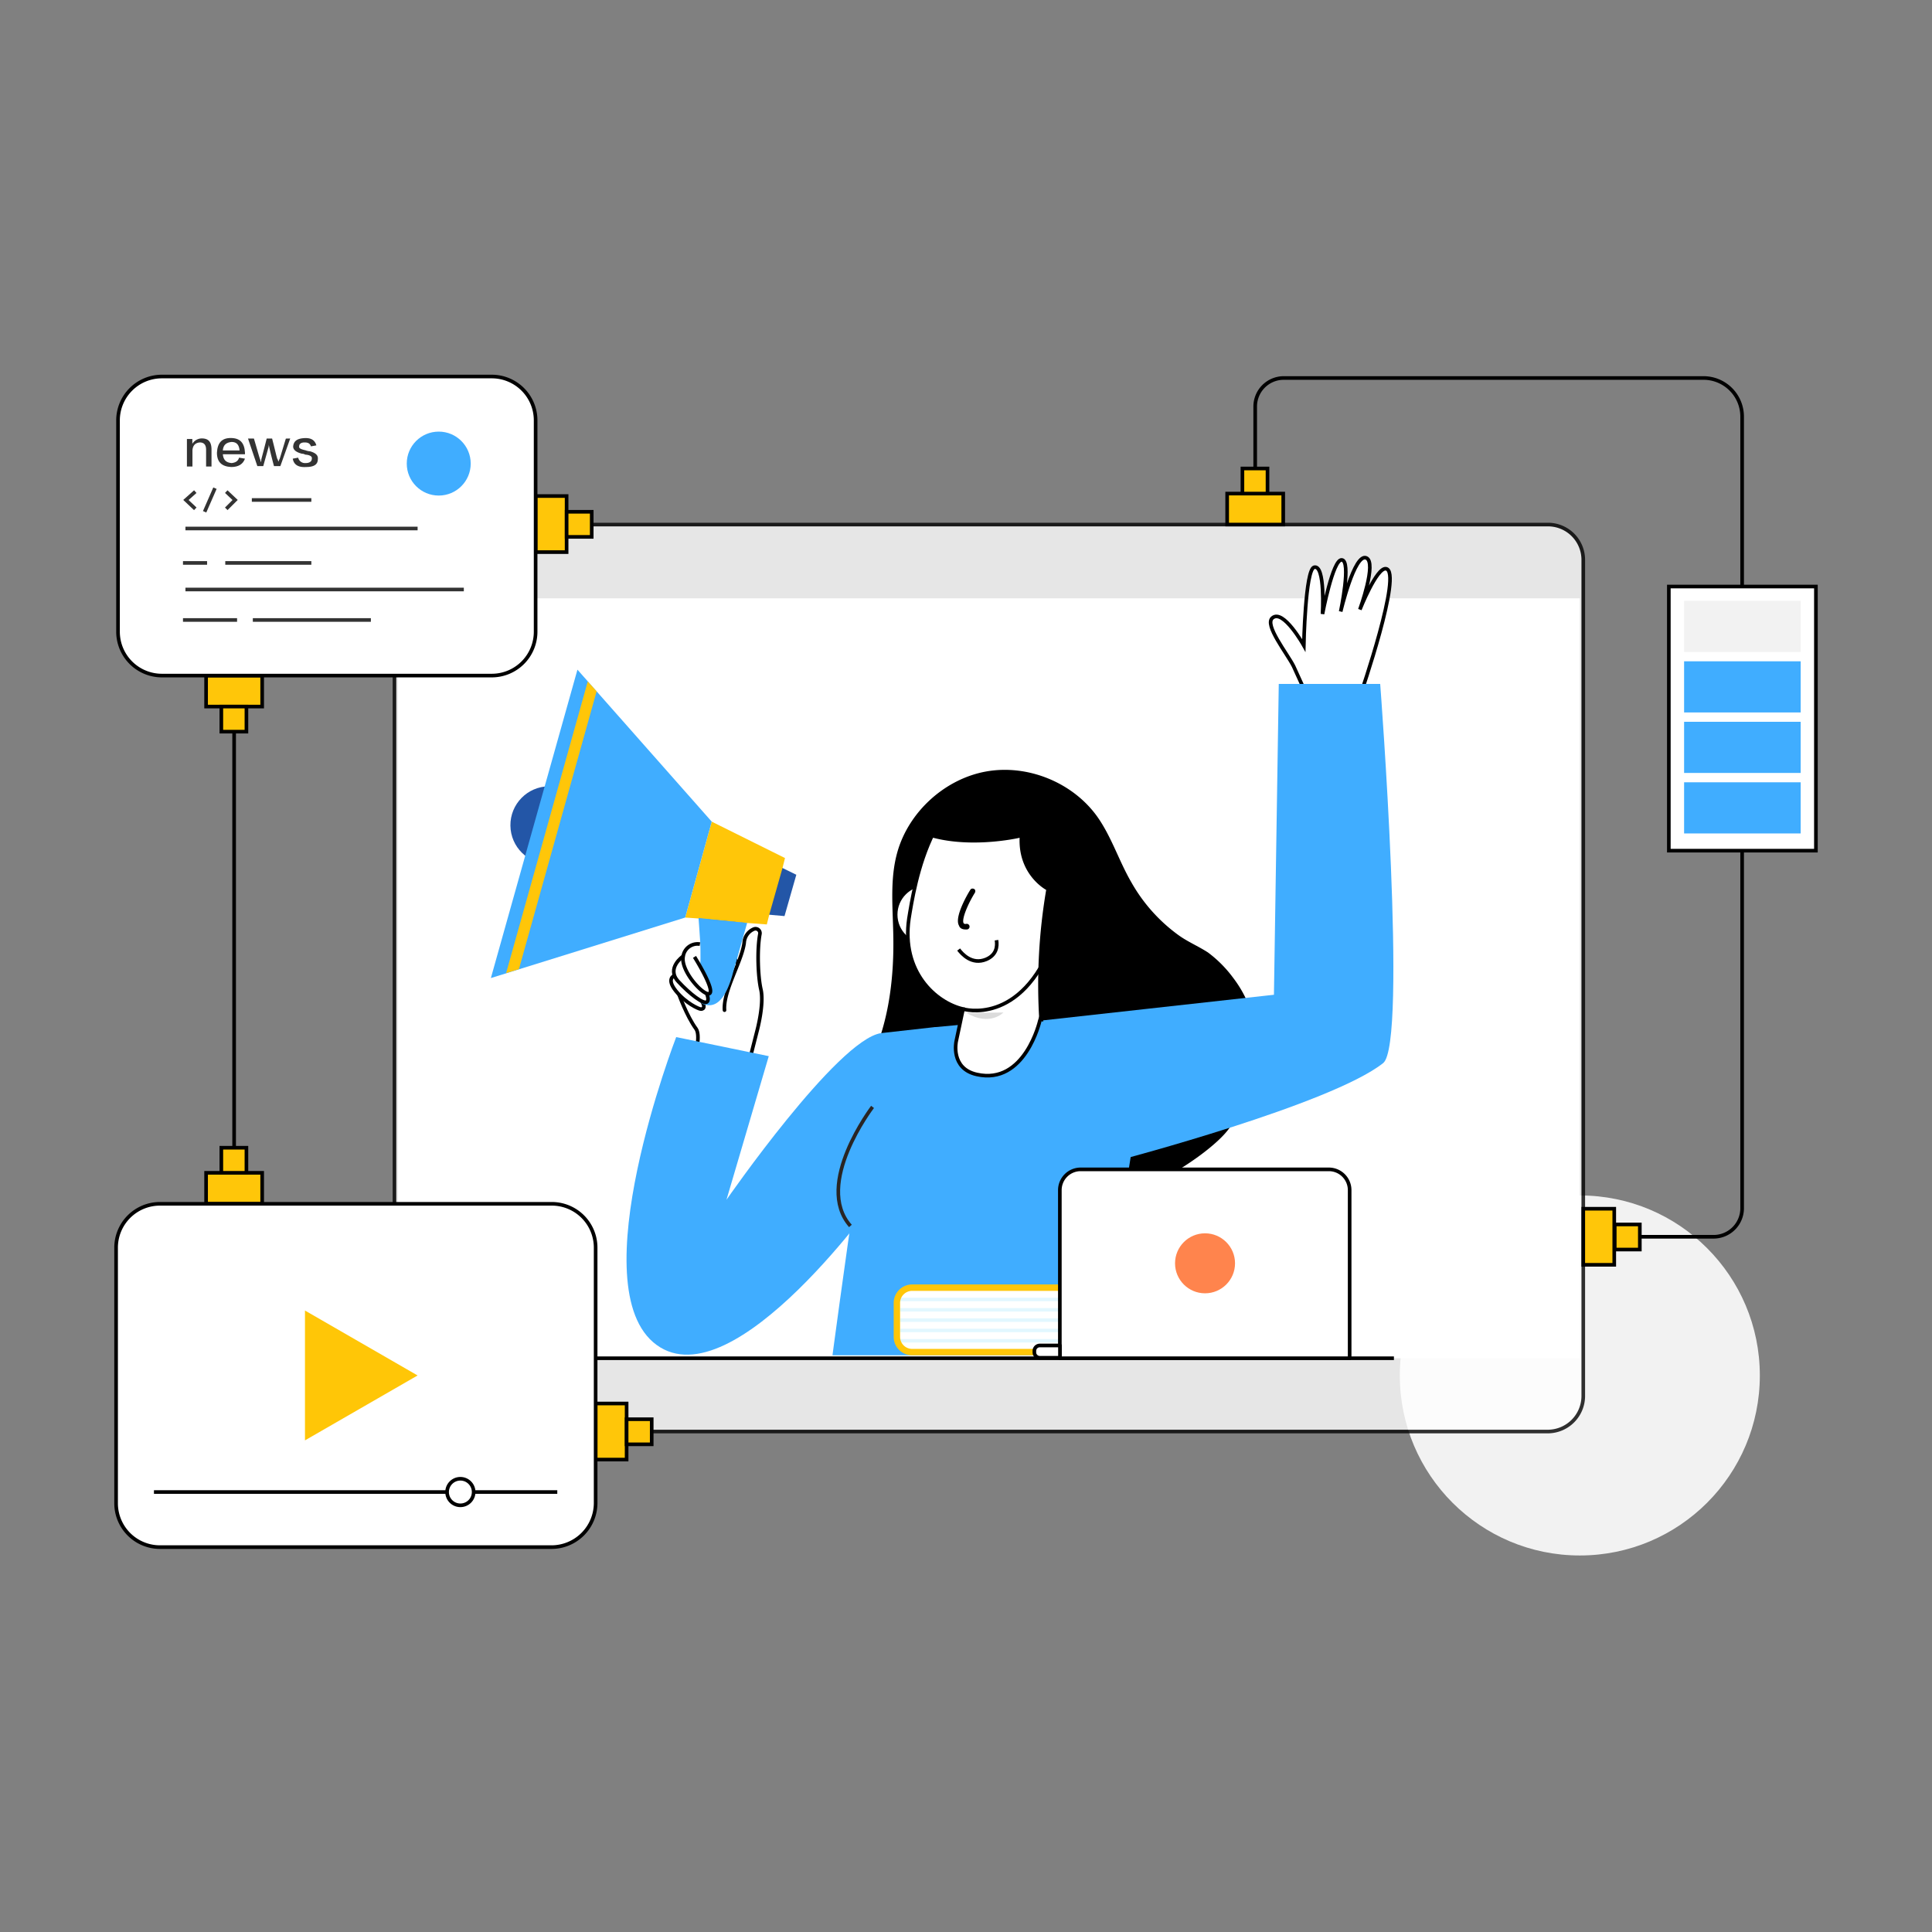 <svg id="图层_1" data-name="图层 1" xmlns="http://www.w3.org/2000/svg" xmlns:xlink="http://www.w3.org/1999/xlink" viewBox="0 0 800 800"><rect x="0" y="0" width="800" height="800" fill="#808080" stroke="none"/><defs><style>.cls-1,.cls-16,.cls-17,.cls-20,.cls-26,.cls-7{fill:none;}.cls-2{fill:#f2f2f2;}.cls-3{opacity:0.8;}.cls-15,.cls-21,.cls-4,.cls-5{fill:#fff;}.cls-15,.cls-16,.cls-17,.cls-21,.cls-23,.cls-4,.cls-6,.cls-7,.cls-8,.cls-9{stroke:#000;}.cls-20,.cls-23,.cls-26,.cls-4,.cls-6,.cls-7,.cls-8,.cls-9{stroke-miterlimit:10;}.cls-15,.cls-16,.cls-17,.cls-20,.cls-21,.cls-26,.cls-4,.cls-6,.cls-7,.cls-8,.cls-9{stroke-width:1.5px;}.cls-19,.cls-6{fill:#ffc609;}.cls-8{fill:#ffaeae;}.cls-9{fill:#7cc996;}.cls-10{fill:#40adff;}.cls-11{fill:#ffc607;}.cls-12{clip-path:url(#clip-path);}.cls-13{fill:#f75244;}.cls-14{fill:#2f2552;}.cls-15,.cls-16{stroke-linecap:round;}.cls-15,.cls-16,.cls-17{stroke-linejoin:round;}.cls-18{fill:#2356a7;}.cls-20{stroke:#292524;}.cls-21{stroke-miterlimit:10;}.cls-22{fill:#dbdbdb;}.cls-23{stroke-width:0.5px;}.cls-24{fill:#b8ecff;opacity:0.4;isolation:isolate;}.cls-25{fill:#ff844d;}.cls-26{stroke:#333;}.cls-27{fill:#333;}</style><clipPath id="clip-path"><polygon class="cls-1" points="656 561.2 656 561.2 130.76 561.2 130.76 561.2 130.76 226.78 656 226.78 656 226.78 656 561.2"/></clipPath></defs><circle class="cls-2" cx="654.17" cy="569.55" r="74.54"/><g class="cls-3"><path class="cls-4" d="M655.6,578.1a14.74,14.74,0,0,1-14.67,14.67H178L163.34,578.1V231.88A14.61,14.61,0,0,1,178,217.21H640.93a14.61,14.61,0,0,1,14.67,14.67Z"/></g><path class="cls-5" d="M654.17,562.42H164.77V247.76h489.4Z"/><rect class="cls-6" x="508.14" y="204.38" width="23.22" height="12.83"/><rect class="cls-6" x="514.46" y="193.99" width="10.39" height="10.39"/><path class="cls-7" d="M519.75,194V168.33a11.83,11.83,0,0,1,11.82-11.81H705.29a16,16,0,0,1,16.09,16.09V500.3a11.82,11.82,0,0,1-11.81,11.82H672.7"/><rect class="cls-6" x="655.6" y="500.51" width="12.83" height="23.22"/><rect class="cls-6" x="668.63" y="507.02" width="10.39" height="10.39"/><line class="cls-7" x1="96.95" y1="523.72" x2="96.95" y2="283.81"/><line class="cls-7" x1="232.39" y1="562.42" x2="577.19" y2="562.42"/><rect class="cls-6" x="85.34" y="485.64" width="23.22" height="12.83"/><rect class="cls-6" x="91.65" y="475.25" width="10.39" height="10.39"/><rect class="cls-6" x="85.34" y="279.74" width="23.22" height="12.83"/><rect class="cls-6" x="91.65" y="292.57" width="10.39" height="10.39"/><rect class="cls-6" x="246.64" y="581.16" width="12.83" height="23.22"/><rect class="cls-6" x="259.47" y="587.67" width="10.39" height="10.39"/><rect class="cls-6" x="221.79" y="205.4" width="12.83" height="23.22"/><rect class="cls-6" x="234.63" y="211.92" width="10.39" height="10.39"/><path class="cls-8" d="M189,232.49a4.49,4.49,0,1,1-4.49-4.48A4.53,4.53,0,0,1,189,232.49Z"/><circle class="cls-4" cx="199.19" cy="232.49" r="4.48"/><circle class="cls-9" cx="213.24" cy="232.49" r="4.48"/><rect class="cls-4" x="691.03" y="242.87" width="60.9" height="109.37"/><rect class="cls-10" x="697.35" y="323.93" width="48.27" height="21.18"/><rect class="cls-10" x="697.35" y="298.88" width="48.27" height="21.18"/><rect class="cls-10" x="697.35" y="273.83" width="48.27" height="21.18"/><rect class="cls-2" x="697.35" y="248.78" width="48.27" height="21.18"/><path class="cls-4" d="M203.67,279.74H67a18.17,18.17,0,0,1-18.13-18.13V174A18.17,18.17,0,0,1,67,155.91H203.67A18.16,18.16,0,0,1,221.79,174v87.57A18.16,18.16,0,0,1,203.67,279.74Z"/><path class="cls-4" d="M228.52,640.63H66.2A18.17,18.17,0,0,1,48.07,622.5V516.6A18.17,18.17,0,0,1,66.2,498.47H228.52a18.16,18.16,0,0,1,18.12,18.13V622.5A18.29,18.29,0,0,1,228.52,640.63Z"/><polygon class="cls-11" points="172.92 569.55 126.28 542.66 126.28 596.43 172.92 569.55"/><line class="cls-7" x1="63.75" y1="617.82" x2="230.76" y2="617.82"/><circle class="cls-4" cx="190.63" cy="617.82" r="5.5"/><g class="cls-12"><path class="cls-13" d="M567.82,317.21c.2,0,.41-.2.61-.41s0-.61-.2-.81l-35.44-20.37c-.21-.2-.61,0-.82.21s0,.61.21.81l35.64,20.57Z"/><path d="M343,574,449.9,586.66c3.66,32.38.61,57.43-1.43,69.24a8.89,8.89,0,0,1-6.31-1.22L314.05,580.75Z"/><path class="cls-14" d="M443.58,343.69s2.45.81,6.32,1.63a27.57,27.57,0,0,0,0,4.68Z"/><path d="M385.34,526c43,25.26,63.74-4.88,63.74-4.88,4.48-6.72-8.55-23.42-.4-23,23,1,61.91-26.47,61.91-34.62.2-10,6.72-18.74,8.55-28.51,2-10.59-2-21.59-8.55-30.14A50.16,50.16,0,0,0,500.2,394.4c-4.07-2.65-8.55-4.48-12.42-7.33a68.65,68.65,0,0,1-19.35-21.8c-5.09-8.75-8.15-18.73-14.05-27.08-10.18-14.26-28.92-21.79-46-18.74s-32.18,16.7-36.86,33.6c-3.06,11-1.84,22.61-1.63,34,.41,19.34-2.24,39.3-11.41,56.21C358.05,443.48,342.36,500.71,385.34,526Z"/><path class="cls-10" d="M364.77,427.8l21.79-2.44,55.8.2,31.57,8.35c0,19.55-24,152.75-24,152.75L343,574S357,467.31,364.77,427.8Z"/><path class="cls-4" d="M540.53,286.66s-2.45-5.5-4.89-10.79c-2.65-5.3-12.22-17.11-8.76-20,4.48-3.87,13,11.4,13,11.4s.61-31.36,4.27-32.38c4.69-1.22,3.47,19.35,3.47,19.35s4.27-22.61,7.94-22.4c4.07.2-.41,21.38-.41,21.38s5.7-24.24,10.59-22.2c4.48,1.83-2.65,21.39-2.65,21.39s6.93-17.52,10.8-16.91c7.13,1-10.59,52.34-10.59,52.34Z"/><path class="cls-10" d="M432,422.5l95.51-10.59,2-128.71h42s11.41,148.88,1.23,157c-21.59,17.11-109,40.12-109,40.12l-32-56Z"/><polygon class="cls-5" points="307.33 401.93 299.19 389.71 293.89 386.86 286.36 394.81 287.78 405.4 281.88 413.75 288.19 425.76 289.82 436.15 302.04 437.98 306.72 414.97 307.33 401.93"/><path class="cls-15" d="M304.69,461.4,313.44,427s3.06-11.21,1.63-17.32c-1.22-5.29-1.63-16.49-.4-23a1.84,1.84,0,0,0-2.45-2,6.52,6.52,0,0,0-4.07,5.71c-1,7.74-8.76,19.95-8.15,27.9"/><path class="cls-16" d="M281.06,411.51s3.26,9.16,7.13,14.46c3.66,5.09-6.11,28.92-6.11,28.92"/><path class="cls-15" d="M279.23,404s-3.46,1.22.61,6.31,9.57,7.54,10.39,7.54c1.22,0,2.44-1-1.23-5.7S279.23,404,279.23,404Z"/><path class="cls-17" d="M305.7,399.08s-1.22-1.63-2.24-3.26"/><circle class="cls-18" cx="227.43" cy="341.68" r="16.09" transform="translate(-3.38 2.28) rotate(-0.57)"/><polygon class="cls-18" points="311 353.06 329.74 362.22 324.85 379.33 304.07 377.5 311 353.06"/><path class="cls-18" d="M309.78,380.75s-.21.61-.41,1.43l-20-1.63c-.2-2.85-.41-4.69-.41-4.69Z"/><polygon class="cls-19" points="325.05 355.3 324.03 359.37 318.54 378.72 317.52 382.79 309.37 382.18 289.62 380.35 283.71 379.94 294.71 340.22 325.05 355.3"/><polygon class="cls-10" points="294.71 340.22 283.71 379.94 203.26 404.99 239.11 277.29 294.71 340.22"/><polygon class="cls-19" points="214.87 401.32 209.57 402.95 243.38 282.18 247.05 286.25 214.87 401.32"/><path class="cls-10" d="M309.37,382.18c-.81,2.85-2.85,10-4.48,15.89-.61,2-1.22,4.07-1.63,5.7-2.24,7.74-5.7,13.85-11.41,12.22-4.48-1.22-3.25-6.32-2-15.48a38.39,38.39,0,0,0,.2-4.89c0-2.24,0-4.48-.2-6.92-.21-3.06-.41-6.11-.61-8.56Z"/><path class="cls-15" d="M282.89,396l2,4.68c4.89,4.48,10,12.83,7.74,14.26-1.43.81-6.72-3.06-11.81-8.56s2-10.38,2-10.38"/><path class="cls-4" d="M289.82,390.94a6,6,0,0,0-6.93,5.09c-1.22,6.11,9,17.11,11,15.27s-6.31-15.07-6.31-15.07"/><path class="cls-10" d="M364.77,427.8c-18.13,2.85-63.95,69-63.95,69l17.51-59.47L280,429.43S239.72,533.5,271.9,556.92s92.87-63.13,92.87-63.13v-66Z"/><path class="cls-20" d="M361.3,458.35s-24.44,32-9.16,49.29"/><circle class="cls-21" cx="383.5" cy="378.72" r="12.63"/><path class="cls-16" d="M389.82,373.83A21.65,21.65,0,0,1,377,379.12"/><path class="cls-10" d="M427.9,422.1l14.67,3.46s-28.31,25.66-42,21.38-13.85-21.58-13.85-21.58l10.8-1Z"/><path class="cls-4" d="M430.55,422.71l10.18-31.37s16.3,8.35,19.76-5.49c2.85-12.43-10.59-15.28-17.92-10.19,0,0,17.92-42-19.35-50.71s-44.81,43-46.85,55.4c-3.25,22,11,34.82,22.41,37.47l-2.85,13.44s-2.45,11.2,8.55,13.65C424.44,449.39,430.55,422.71,430.55,422.71Z"/><path class="cls-14" d="M444.6,385.84h0c-.61-.2-1-.61-.81-1.22a8,8,0,0,1,4.68-5.5,7.9,7.9,0,0,1,7.33.61A.78.78,0,0,1,456,381a.77.77,0,0,1-1.22.2,5.86,5.86,0,0,0-5.5-.41,7,7,0,0,0-3.67,4.28A1.33,1.33,0,0,1,444.6,385.84Z"/><path class="cls-22" d="M415.48,419.25s-5.5,5.9-15.28.2Z"/><path class="cls-4" d="M398.78,417.82s24,7.33,37.47-28.51"/><path class="cls-7" d="M412.63,389.31c.4,2.65,0,6.11-4.28,7.94-5.91,2.44-10-2.24-11.4-4.07"/><path class="cls-23" d="M399.8,384.62h.61a.92.92,0,0,0-.21-1.83c-1,.2-1.22-.2-1.42-.41-1-1.83,2-8.55,4.68-12.83.21-.4.21-1-.2-1.22s-1-.2-1.22.2c-1.22,1.84-6.72,11.41-4.69,14.67C397.56,384,398.37,384.62,399.8,384.62Z"/><path d="M451.53,352.65S449.29,328,422.4,322.3s-41.95,22.61-41.95,22.61c18.12,7.53,41.75,2,41.75,2-.61,15.47,11,21.58,11,21.58a234.7,234.7,0,0,0-2.85,54s24.84-17.52,32.17-32.39C470.26,375.46,451.53,352.65,451.53,352.65Z"/></g><path class="cls-5" d="M454.79,560h-76a7.3,7.3,0,0,1-7.33-7.34V540.83a7.3,7.3,0,0,1,7.33-7.33h76Z"/><rect class="cls-24" x="372.71" y="541.65" width="82.08" height="1.43"/><rect class="cls-24" x="372.71" y="545.92" width="82.08" height="1.43"/><rect class="cls-24" x="372.71" y="554.48" width="82.08" height="1.43"/><rect class="cls-24" x="372.71" y="537.37" width="82.08" height="1.43"/><rect class="cls-24" x="372.71" y="550.2" width="82.08" height="1.43"/><path class="cls-19" d="M454.79,561.2H377.6a7.65,7.65,0,0,1-7.54-7.54V539.41a7.65,7.65,0,0,1,7.54-7.54h77.19v2.65H377.6a5,5,0,0,0-4.89,4.89v14.25a5,5,0,0,0,4.89,4.89h77.19Z"/><path class="cls-15" d="M558.86,562.42h-120V492.77a8.61,8.61,0,0,1,8.55-8.56H550.3a8.61,8.61,0,0,1,8.56,8.56v69.65Z"/><circle class="cls-25" cx="498.98" cy="523.11" r="12.42"/><path class="cls-15" d="M430.55,557.13h8.35v5.09h-8.35a2.26,2.26,0,0,1-2.24-2.24v-.61A2.26,2.26,0,0,1,430.55,557.13Z"/><line class="cls-26" x1="93.28" y1="233.1" x2="128.92" y2="233.1"/><line class="cls-26" x1="76.79" y1="244.1" x2="192.06" y2="244.1"/><line class="cls-26" x1="76.79" y1="218.84" x2="172.92" y2="218.84"/><line class="cls-26" x1="75.77" y1="256.72" x2="98.17" y2="256.72"/><line class="cls-26" x1="104.69" y1="256.72" x2="153.57" y2="256.72"/><line class="cls-26" x1="75.77" y1="233.1" x2="85.75" y2="233.1"/><line class="cls-26" x1="104.28" y1="207.03" x2="128.92" y2="207.03"/><line class="cls-26" x1="89.01" y1="202.14" x2="84.73" y2="211.92"/><polyline class="cls-26" points="80.86 203.57 76.99 207.03 80.86 210.69"/><polyline class="cls-26" points="93.69 203.57 97.36 207.03 93.69 210.69"/><path class="cls-27" d="M87.58,193.18H85.34v-6.92c0-2-.81-3.06-2.65-3.06-1.83.2-2.85,1.22-3,3.26v6.72H77.4v-11.4h2.24v2a4.63,4.63,0,0,1,3.87-2.24c2.85,0,4.07,1.43,4.07,4.69Z"/><path class="cls-27" d="M99,189.51l2.44.41c-.81,2.24-2.65,3.46-5.7,3.46-3.87-.2-5.91-2-5.91-5.9.2-4.08,2-6.11,5.7-6.11,3.87,0,5.71,2,5.91,6.11v.61H92.27c.2,2.24,1.22,3.46,3.66,3.66C97.56,191.55,98.58,190.94,99,189.51Zm-6.72-3h6.92C99,184.22,98,183,95.93,183,93.69,183.2,92.47,184.22,92.27,186.46Z"/><path class="cls-27" d="M120.17,181.57,116.09,193h-2.64c-1.43-5.3-2-7.95-2-8.15a2.62,2.62,0,0,1-.2-1.22h0v1.22c0,.2-.82,3-2.24,8.15h-2.45l-3.87-11.41h2.45c1.63,5.5,2.44,8.55,2.64,8.76a8.79,8.79,0,0,0,.21,1,1.87,1.87,0,0,0,.2-1c0-.21.82-3.06,2.24-8.76h2.24c1.43,5.5,2,8.35,2.24,8.55a.91.91,0,0,1,.21.62.62.62,0,0,1,.2.4c.2-.4.2-.81.41-1,.2-.4,1-3.25,2.64-8.55Z"/><path class="cls-27" d="M131,184.42l-2.24.41c-.41-1.22-1.22-1.63-2.65-1.63s-2.24.61-2.24,1.63c-.2.81.82,1.22,2.65,1.63a6,6,0,0,0,1.83.41c2.24.61,3.47,1.63,3.26,3.25,0,2.25-1.63,3.26-4.89,3.26-3.25.21-5.09-1-5.49-3.46l2.24-.41a2.89,2.89,0,0,0,3,2.24c1.63,0,2.65-.61,2.65-1.83.2-.81-.61-1.42-2.24-1.63a1.57,1.57,0,0,1-.82-.2,2.12,2.12,0,0,0-1-.21c-2.45-.61-3.67-1.62-3.67-3,.2-2.24,1.63-3.26,4.48-3.46S130.35,182.18,131,184.42Z"/><circle class="cls-10" cx="181.67" cy="191.96" r="13.24"/></svg>